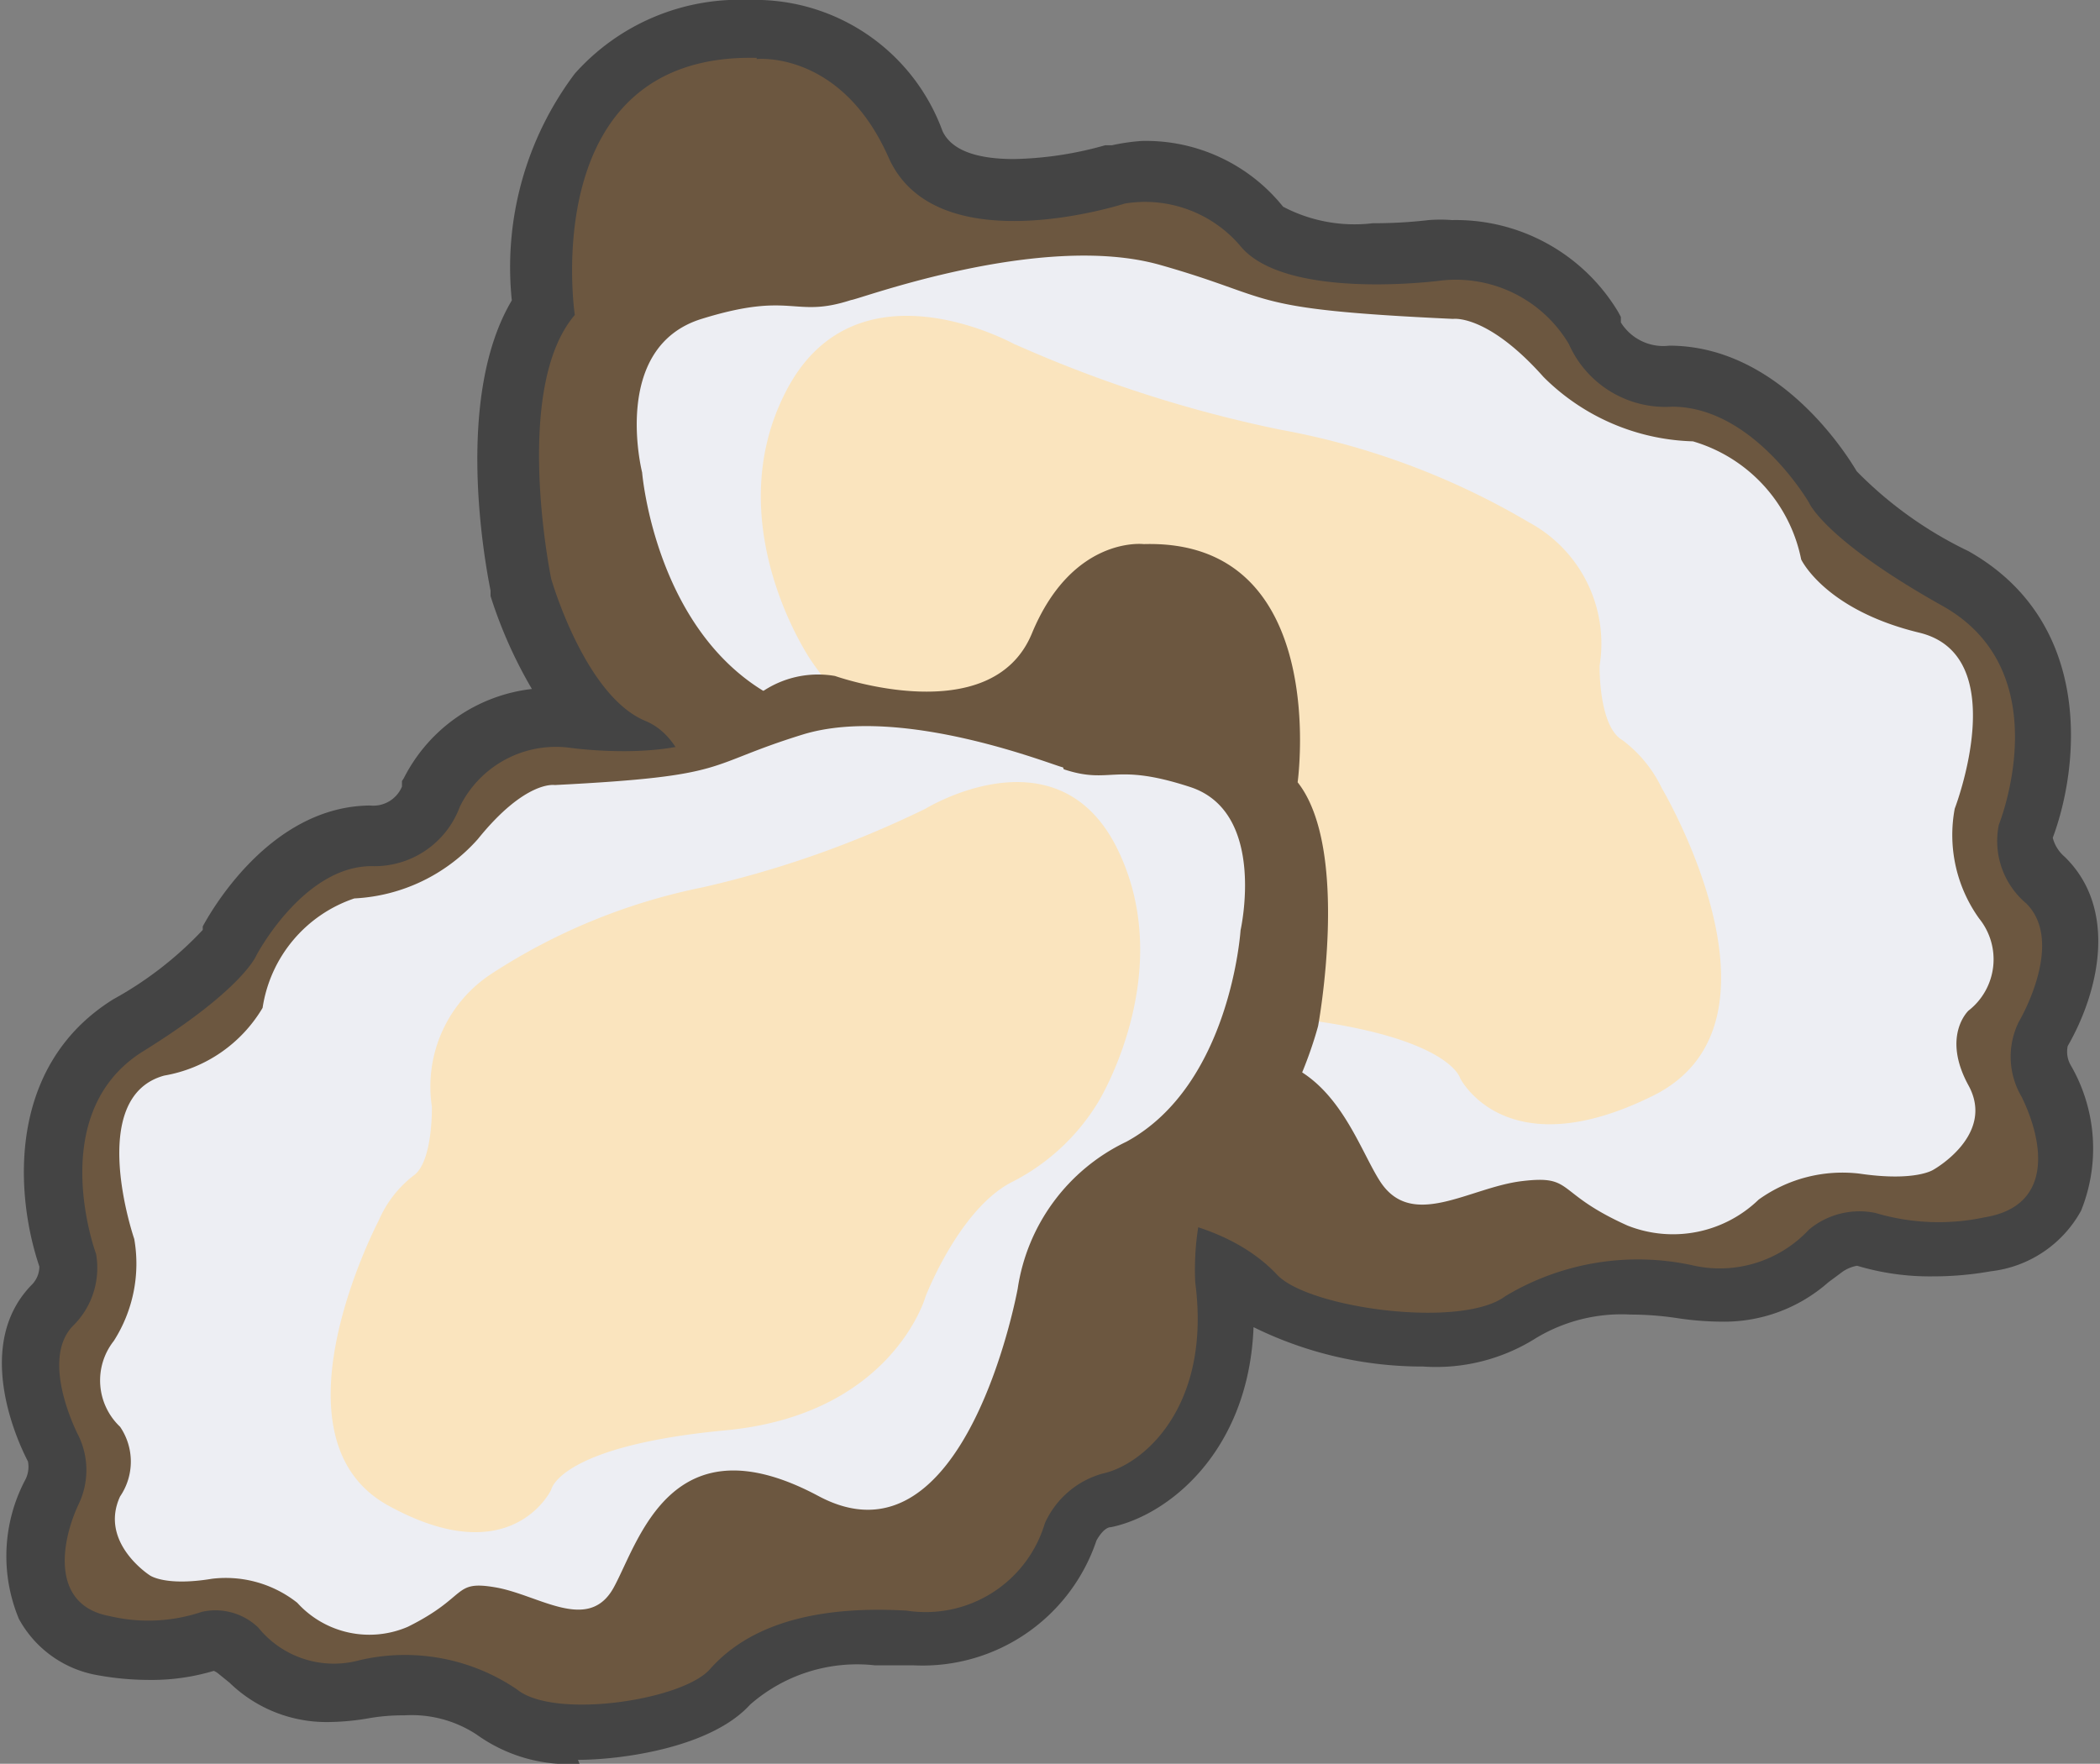 <svg xmlns="http://www.w3.org/2000/svg" viewBox="0 0 53.34 44.8"><rect x="0" y="0" width="53.34" height="44.8" fill="#808080" stroke="none"/><defs><style>.cls-1{fill:#444;}.cls-2{fill:#6c5740;}.cls-3{fill:#edeef3;}.cls-4{fill:#fae4be;}</style></defs><title>Oyster</title><g id="레이어_2" data-name="레이어 2"><g id="레이어_1-2" data-name="레이어 1"><path class="cls-1" d="M14.72,44.8a4,4,0,0,1-2.61-.74,3,3,0,0,0-1.84-.49,5,5,0,0,0-.94.08,6.27,6.27,0,0,1-1,.09,3.53,3.53,0,0,1-2.5-1l-.26-.21a.51.51,0,0,0-.14-.09,5.49,5.49,0,0,1-1.65.23,7.31,7.31,0,0,1-1.3-.12,2.82,2.82,0,0,1-2-1.43,4.15,4.15,0,0,1,.15-3.51.72.72,0,0,0,.08-.49c-.34-.65-1.35-3,.09-4.48A.66.66,0,0,0,1,32.17c-.61-1.8-.85-5.09,1.88-6.79a9.16,9.16,0,0,0,2.27-1.76l0-.16,0,.07c.17-.31,1.68-3.05,4.25-3.07a.79.79,0,0,0,.81-.48l0-.14.05-.08a4.18,4.18,0,0,1,3.25-2.26,11.56,11.56,0,0,1-1.05-2.36l0-.07V15c-.17-.85-.9-4.95.54-7.37A8.18,8.18,0,0,1,14.6,1.87,5.6,5.6,0,0,1,19.05,0h.3a5.07,5.07,0,0,1,4.59,3.33c.22.47.83.71,1.82.71a9.09,9.09,0,0,0,2.31-.35l.08,0,.09,0A5.27,5.27,0,0,1,29,3.58a4.47,4.47,0,0,1,3.59,1.67,3.9,3.9,0,0,0,2.28.42,12,12,0,0,0,1.42-.08,3.8,3.8,0,0,1,.59,0A4.81,4.81,0,0,1,41.1,7.92l.07.13,0,.14a1.27,1.27,0,0,0,1.23.59c2.84,0,4.57,2.87,4.76,3.19l0,0A10.07,10.07,0,0,0,50,14c3.19,1.8,2.82,5.46,2.14,7.28a.94.94,0,0,0,.3.48c1.35,1.31.89,3.4.08,4.81a.69.69,0,0,0,.09.51,4.22,4.22,0,0,1,.25,3.67,3,3,0,0,1-2.29,1.54,8.38,8.38,0,0,1-1.48.13h0a6.43,6.43,0,0,1-1.92-.27.94.94,0,0,0-.42.19l-.31.23a4,4,0,0,1-2.73,1,7.74,7.74,0,0,1-1.11-.09,8,8,0,0,0-1.18-.09,4.21,4.21,0,0,0-2.41.6,4.75,4.75,0,0,1-2.86.72,9.7,9.7,0,0,1-4.31-1c-.12,3.15-2.16,4.78-3.62,5.08-.16,0-.31.23-.37.34a4.66,4.66,0,0,1-4.63,3.17h-.37c-.22,0-.42,0-.62,0a4.12,4.12,0,0,0-3.18,1c-1,1.1-3.29,1.4-4.37,1.4M1,32.14v0Z"/><path class="cls-2" d="M19.22,1.5S21.36,1.27,22.57,4s6,1.17,6,1.17a3.18,3.18,0,0,1,2.92,1.06c1.13,1.42,5.08.9,5.08.9a3.34,3.34,0,0,1,3.28,1.61,2.68,2.68,0,0,0,2.62,1.59c2.07,0,3.48,2.44,3.48,2.44s.39.94,3.39,2.62,1.43,5.56,1.43,5.56a2.07,2.07,0,0,0,.7,2c1,1-.19,3-.19,3a2,2,0,0,0,.07,1.91c.55,1.12.83,2.77-.94,3.06a5.61,5.61,0,0,1-2.77-.11,2,2,0,0,0-1.69.42,3.1,3.1,0,0,1-3,.9,6.54,6.54,0,0,0-4.71.79c-1.11.84-5,.31-5.8-.54s-2.44-1.79-5.93-1.61-4.16-2.39-4.16-2.39A2.59,2.59,0,0,0,20.51,27c-1.24-.23-3.29-1.84-2.8-5.22,0,0,.22-2.83-1.32-3.47S14,14.7,14,14.7,13,9.87,14.6,8c0,0-1-6.66,4.62-6.53"/><path class="cls-3" d="M21.62,7.62c.16,0,4.82-1.75,7.85-.89s2.07,1.12,7.44,1.37c0,0,.87-.13,2.3,1.48A5.59,5.59,0,0,0,43,11.21a3.93,3.93,0,0,1,2.75,3s.6,1.28,3,1.86.9,4.47.9,4.47a3.64,3.64,0,0,0,.62,2.79A1.65,1.65,0,0,1,50,25.67s-.69.64,0,1.9-.89,2.14-.89,2.14-.45.31-1.88.1a3.65,3.65,0,0,0-2.56.66,3.13,3.13,0,0,1-3.33.66C39.47,30.29,40,29.84,38.66,30s-2.8,1.26-3.61,0-1.62-4.66-6-2.45-6-5.68-6-5.68-.12-2.55-3.26-4.1S16.31,12,16.31,12,15.5,8.82,17.82,8.1s2.33,0,3.8-.48"/><path class="cls-4" d="M25.78,8.75s-4-2.24-5.79,1.14.6,6.87.6,6.87a6.18,6.18,0,0,0,2.53,2.17c1.63.71,2.66,3.16,2.66,3.16s1,3.29,6,3.67,5.31,1.63,5.31,1.63,1.15,2.3,4.9.44.22-7.81.22-7.81a3.29,3.29,0,0,0-1-1.22c-.61-.35-.58-1.89-.58-1.89a3.5,3.5,0,0,0-1.79-3.64,19.15,19.15,0,0,0-6.34-2.36,32.78,32.78,0,0,1-6.71-2.16"/><path class="cls-2" d="M29.05,13.82s-1.81-.22-2.84,2.27-5,1.08-5,1.08a2.52,2.52,0,0,0-2.47,1c-.95,1.31-4.29.82-4.29.82a2.72,2.72,0,0,0-2.77,1.5A2.31,2.31,0,0,1,9.44,22c-1.74,0-2.93,2.27-2.93,2.27s-.34.86-2.87,2.43-1.2,5.15-1.2,5.15a2.06,2.06,0,0,1-.6,1.84c-.84.9.16,2.79.16,2.79A2,2,0,0,1,2,38.2c-.47,1-.7,2.58.79,2.85a4.26,4.26,0,0,0,2.34-.11,1.57,1.57,0,0,1,1.43.4,2.47,2.47,0,0,0,2.57.83,5.06,5.06,0,0,1,4,.74c.94.77,4.2.28,4.9-.51s2.06-1.66,5-1.49a3.16,3.16,0,0,0,3.51-2.22A2.28,2.28,0,0,1,28,37.43c1.05-.22,2.77-1.71,2.36-4.85,0,0-.18-2.63,1.12-3.22s2-3.3,2-3.3.83-4.48-.52-6.19c0,0,.86-6.18-3.9-6.05"/><path class="cls-3" d="M27,19.49c-.13,0-4.07-1.62-6.62-.83s-1.75,1.05-6.29,1.28c0,0-.74-.13-1.95,1.37A4.49,4.49,0,0,1,9,22.82,3.48,3.48,0,0,0,6.67,25.6a3.62,3.62,0,0,1-2.5,1.72c-2,.55-.76,4.15-.76,4.15a3.64,3.64,0,0,1-.52,2.59,1.62,1.62,0,0,0,.16,2.18,1.57,1.57,0,0,1,0,1.77c-.54,1.17.75,2,.75,2s.38.29,1.59.09a2.93,2.93,0,0,1,2.16.61,2.47,2.47,0,0,0,2.81.61c1.55-.77,1.13-1.19,2.23-1s2.36,1.17,3,0S17.05,36,20.79,38s5.06-5.27,5.06-5.27A4.94,4.94,0,0,1,28.61,29c2.65-1.44,2.9-5.37,2.9-5.37s.68-3-1.28-3.64-2-.05-3.21-.45"/><path class="cls-4" d="M23.51,20.54s3.38-2.08,4.89,1.06S27.89,28,27.89,28a5.44,5.44,0,0,1-2.14,2c-1.37.66-2.24,2.93-2.24,2.93s-.84,3-5.08,3.4S14,37.84,14,37.84s-1,2.13-4.14.4S9.62,31,9.62,31a2.89,2.89,0,0,1,.87-1.13c.51-.33.48-1.76.48-1.76a3.42,3.42,0,0,1,1.52-3.38,15.37,15.37,0,0,1,5.35-2.19,26,26,0,0,0,5.67-2"/></g></g></svg>